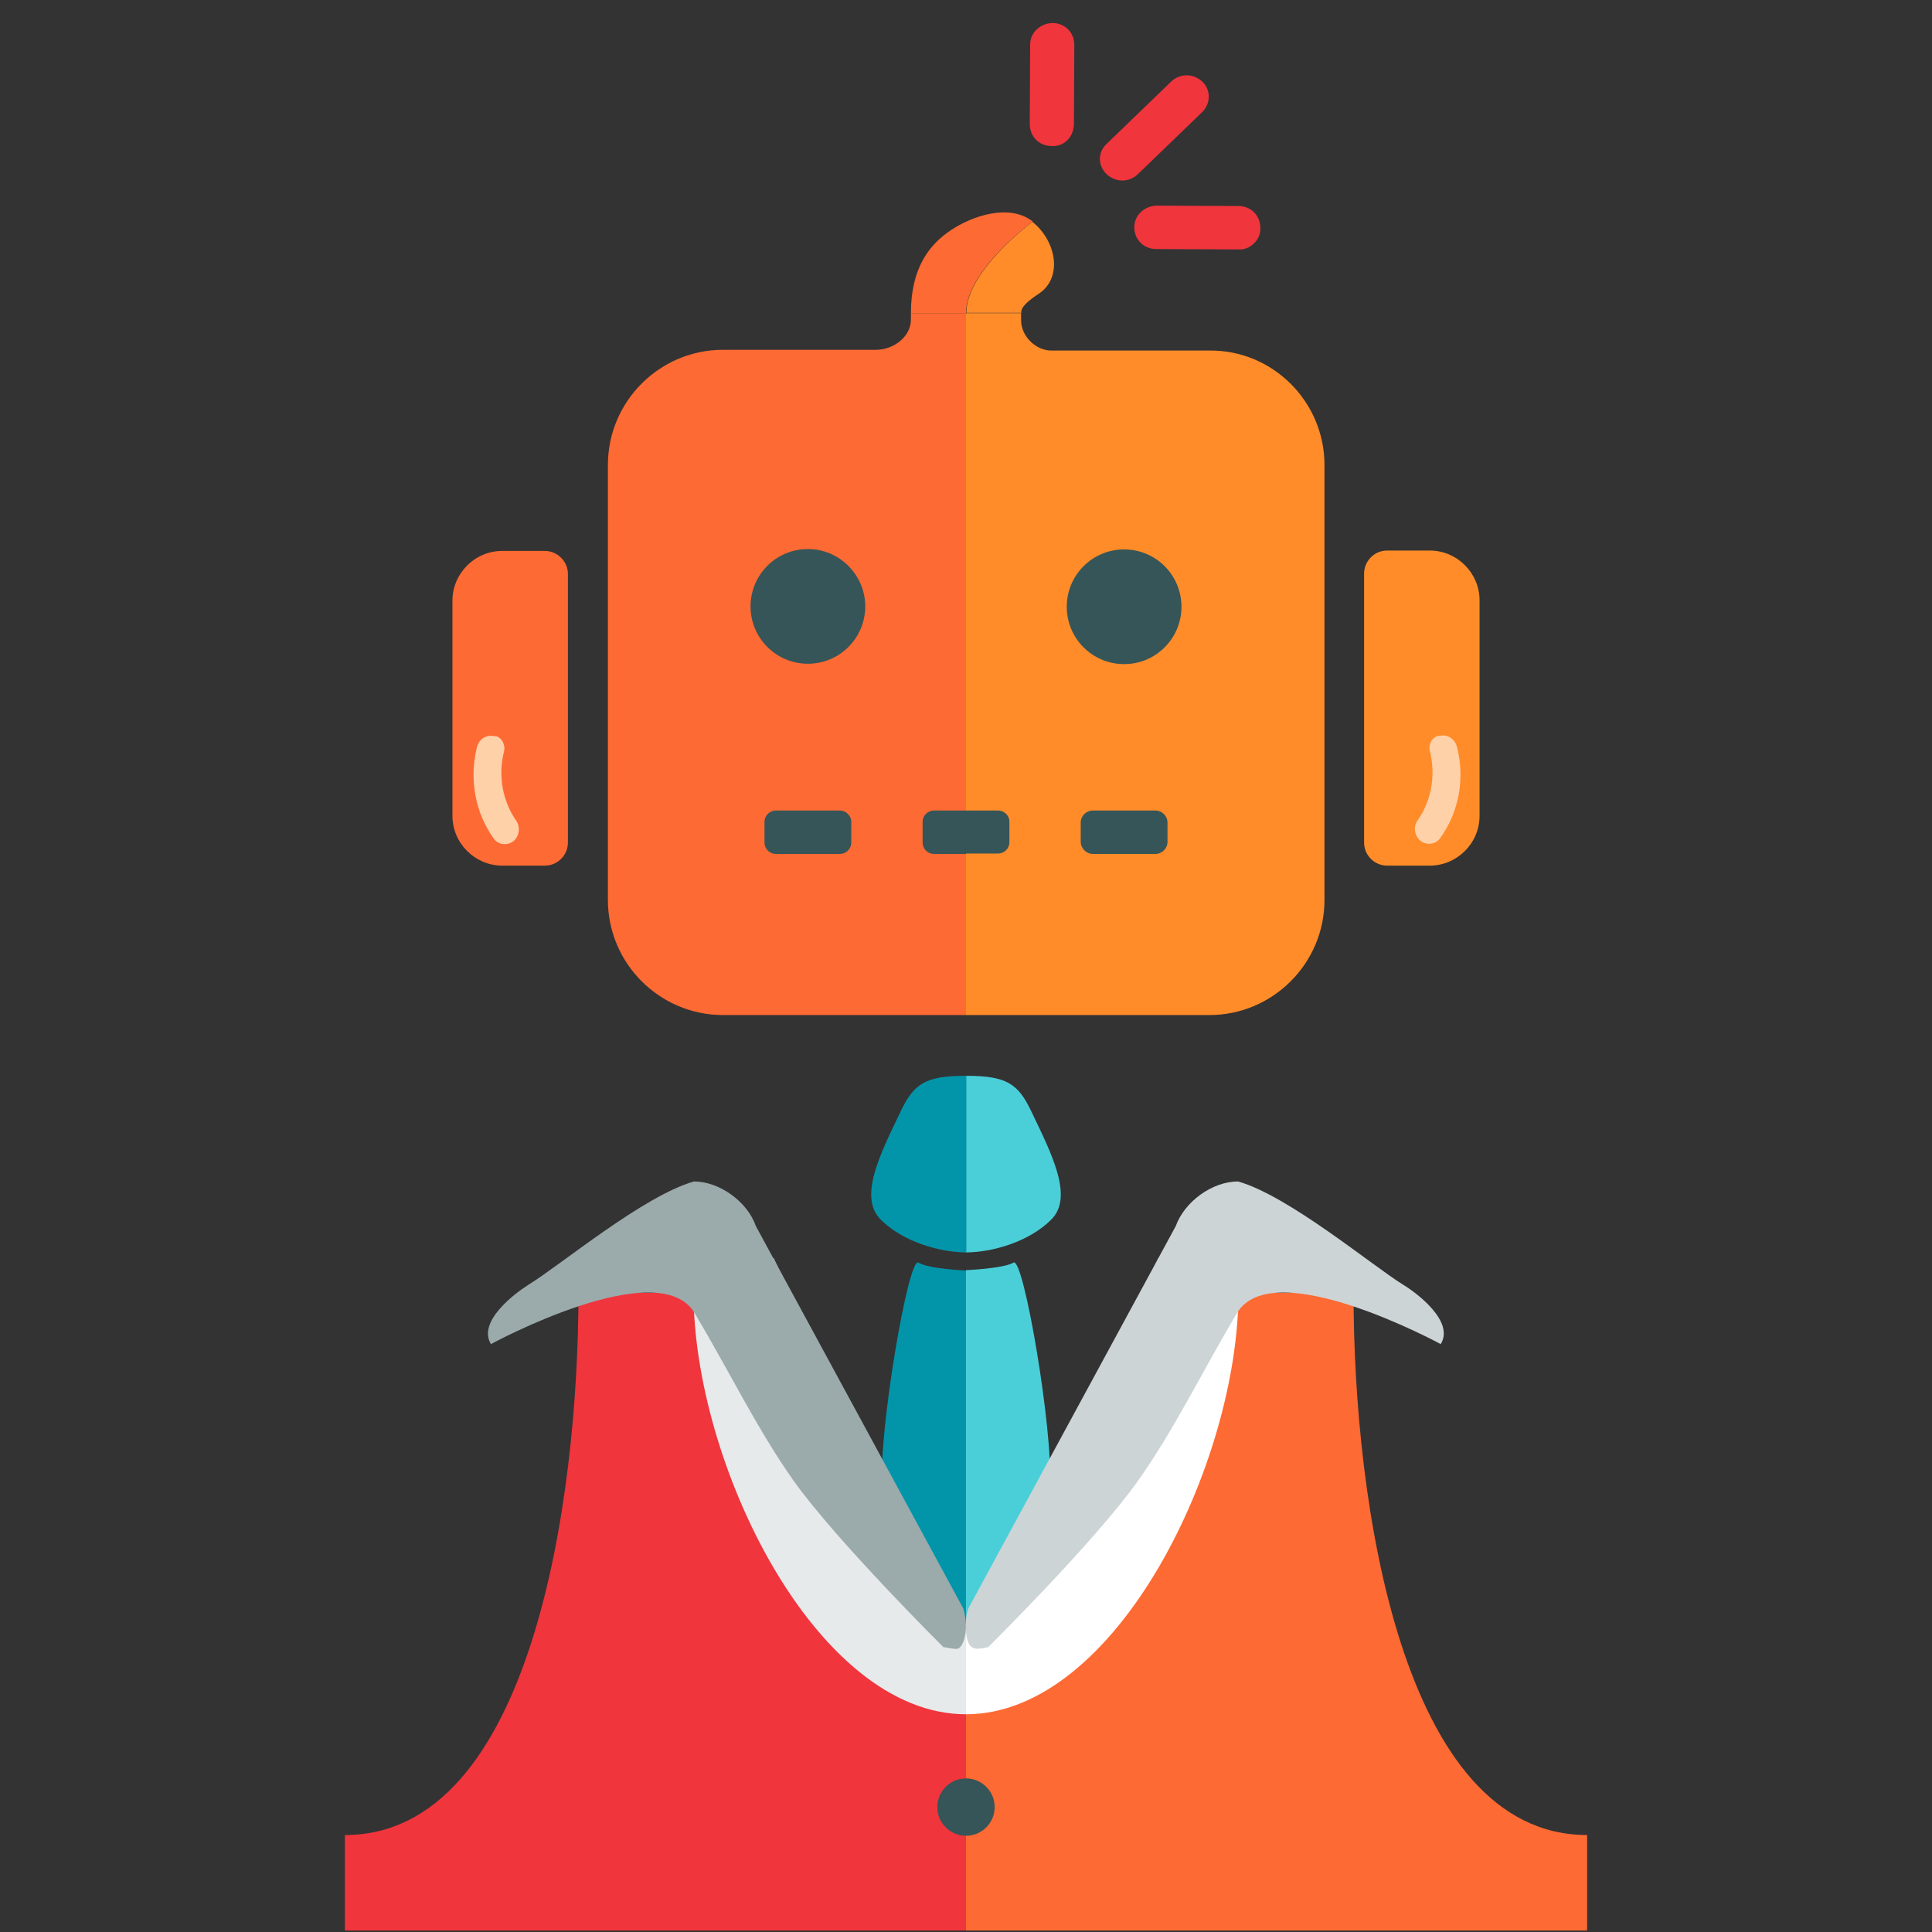 <?xml version="1.0" encoding="utf-8"?>
<!-- Generator: Adobe Illustrator 19.0.0, SVG Export Plug-In . SVG Version: 6.00 Build 0)  -->
<svg version="1.1" id="Layer_1" xmlns="http://www.w3.org/2000/svg" xmlns:xlink="http://www.w3.org/1999/xlink" x="0px" y="0px"
	 viewBox="96 11 512 512" style="enable-background:new 96 11 512 512;" xml:space="preserve">
<rect x="96" y="11" width="512" height="512" fill="#333333" stroke="none"/>
<style type="text/css">
	.st0{display:none;fill:#020202;}
	.st1{fill:#FD6A33;}
	.st2{fill:#FF8C29;}
	.st3{fill:#365558;}
	.st4{fill:#FFD1A9;}
	.st5{fill:#F0353D;}
	.st6{fill:#FFFFFF;}
	.st7{fill:#4ACFD9;}
	.st8{fill:#0295AA;}
	.st9{fill:#9BAAAB;}
	.st10{fill:#CDD4D5;}
	.st11{fill:#E6EAEA;}
	.st12{fill:#BCD643;}
</style>
<rect x="192" y="22" class="st0" width="512" height="512"/>
<path class="st1" d="M240.4,157h-5.6h-5.7c-7.3,0-13.2,6-13.2,13.2v57c0,7.3,6,13.2,13.2,13.2h5.7h5.6c3.3,0,6.1-2.7,6.1-6.1V163
	C246.5,159.9,243.8,157,240.4,157z"/>
<path class="st2" d="M469.2,240.4h-5.6c-3.3,0-6.1-2.7-6.1-6.1V163c0-3.3,2.7-6.1,6.1-6.1h5.6h5.7c7.3,0,13.2,6,13.2,13.2v57.1
	c0,7.3-6,13.2-13.2,13.2L469.2,240.4L469.2,240.4z"/>
<path class="st2" d="M416.5,103.9h-41.9c-4.1,0-8-3.8-8-8V94H352v186h64.5c16.8,0,30.5-13.7,30.5-30.5V134.2
	C447,117.4,433.2,103.7,416.5,103.9z"/>
<path class="st2" d="M371.2,88.9c6.6-4.3,4.7-14.1-1.6-19.1c0,0-17.5,12.9-17.5,24.1c5.1,0,14.6,0,14.6,0S365.8,92.4,371.2,88.9z"/>
<path class="st3" d="M385.6,237.3h16.6c1.7,0,3.2-1.4,3.2-3.2V229c0-1.7-1.4-3.2-3.2-3.2h-16.6c-1.7,0-3.2,1.4-3.2,3.2v5.1
	C382.4,235.8,383.9,237.3,385.6,237.3z"/>
<path class="st3" d="M393.9,187c8.4,0,15.2-6.8,15.2-15.2s-6.8-15.2-15.2-15.2c-8.4,0-15.2,6.8-15.2,15.2
	C378.7,180.2,385.5,187,393.9,187z"/>
<path class="st3" d="M360.5,225.8H352v11.4h8.5c1.6,0,3-1.3,3-3v-5.5C363.5,227.2,362.2,225.8,360.5,225.8z"/>
<path class="st1" d="M337.4,95.7c0,4.6-4.7,8-9.2,8h-40.6c-16.8,0-30.5,13.7-30.5,30.5v115.3c0,16.8,13.7,30.5,30.5,30.5H352V94
	h-14.6V95.7z"/>
<path class="st1" d="M348,72c-5.6,3.7-10.6,9.9-10.6,22c6.8,0,9.5,0,14.6,0c0-11.4,17.7-24.3,17.7-24.3
	C363.4,64.8,353.5,68.3,348,72z"/>
<path class="st3" d="M318.6,225.8h-17c-1.6,0-3,1.3-3,3v5.5c0,1.6,1.3,3,3,3h17c1.6,0,3-1.3,3-3v-5.5
	C321.6,227.2,320.2,225.8,318.6,225.8z"/>
<path class="st3" d="M310.1,156.5c-8.4,0-15.2,6.8-15.2,15.2s6.8,15.2,15.2,15.2s15.2-6.8,15.2-15.2
	C325.3,163.4,318.5,156.5,310.1,156.5z"/>
<path class="st3" d="M343.5,225.8c-1.6,0-3,1.3-3,3v5.5c0,1.6,1.3,3,3,3h8.5v-11.5H343.5z"/>
<path class="st4" d="M229,207.2c0.6,0.9,0.9,2.1,0.5,3.2c-1.5,6.3-0.3,12.9,3.3,18.1c1.2,1.7,0.8,4.1-0.7,5.4c-1.7,1.3-4,1-5.2-0.6
	c-5-6.9-6.6-15.8-4.5-24.3c0.5-2.1,2.5-3.4,4.5-2.9C227.9,206,228.4,206.5,229,207.2z"/>
<path class="st4" d="M477.6,206c2-0.5,4,0.9,4.5,2.9c2.2,8.5,0.5,17.4-4.5,24.3c-1.2,1.6-3.5,1.9-5.2,0.6c-1.5-1.3-2-3.7-0.7-5.4
	c3.6-5.2,4.8-11.7,3.3-18.1c-0.4-1.1-0.1-2.3,0.5-3.2C476,206.5,476.6,206,477.6,206z"/>
<path class="st5" d="M414.6,40.7l-17.1,16.5c-2.3,2.2-5.9,2.2-8.3-0.1c-2.3-2.3-2.3-5.8,0.1-8l17.1-16.5c2.3-2.2,5.9-2.2,8.3,0.1
	C416.9,34.9,416.9,38.4,414.6,40.7z"/>
<path class="st5" d="M428.3,75.5c-1.1,1.1-2.5,1.7-4.2,1.6l-21.7-0.1c-3.3,0-5.8-2.5-5.8-5.8c0-3.1,2.6-5.6,5.9-5.7l21.7,0.1
	c3.3,0,5.8,2.5,5.8,5.8C430.1,73.1,429.3,74.6,428.3,75.5z"/>
<path class="st5" d="M378.9,48.1c-1.1,1.1-2.5,1.7-4.2,1.6c-3.3,0-5.8-2.5-5.8-5.8l0.1-21.1c0-3.1,2.6-5.6,5.9-5.7
	c3.3,0,5.8,2.5,5.8,5.8l-0.1,21.1C380.5,45.6,380,47,378.9,48.1z"/>
<polygon class="st6" points="352,444.1 352,437.3 370.3,413.1 403,344.4 419.2,347.3 449.3,368.9 432.5,419.9 378,475.6 352,475.6 
	"/>
<path class="st7" d="M352,296.1c10.8,0,13.8,2.1,17.3,9.4c5.4,11.3,11.3,22.7,5.3,28.7s-15.8,8.7-22.7,8.7v-46.8H352z"/>
<path class="st7" d="M352,347.6c0,0,9.9-0.4,12.6-2s10.6,45.1,9.6,58.8c-1,13.7-5.2,11.5-5.2,11.5l-17,25.5V347.6z"/>
<rect x="-496.7" y="11" class="st5" width="128" height="128"/>
<rect x="-368.7" y="11" class="st1" width="128" height="128"/>
<rect x="-240.7" y="11" class="st2" width="128" height="128"/>
<rect x="-112.7" y="11" class="st4" width="128" height="128"/>
<rect x="-496.7" y="139" class="st3" width="128" height="128"/>
<rect x="-368.7" y="139" class="st8" width="128" height="128"/>
<rect x="-240.7" y="139" class="st7" width="128" height="128"/>
<rect x="-496.7" y="267" class="st9" width="128" height="128"/>
<rect x="-368.7" y="267" class="st10" width="128" height="128"/>
<rect x="-240.7" y="267" class="st11" width="128" height="128"/>
<rect x="-112.7" y="267" class="st6" width="128" height="128"/>
<rect x="-496.7" y="395" class="st12" width="128" height="128"/>
<polygon class="st11" points="352,443.8 352,437.3 333.7,413.1 301,344.4 284.8,347.3 254.7,368.9 271.5,419.9 326,475.6 352,475.3 
	"/>
<path class="st1" d="M352,465.3c39.9,0,72.2-66.6,72.2-111.7h30.5c0,55.6,12.7,143.7,61.9,143.7v25.3H352V465.3z"/>
<path class="st5" d="M352,465.3c-39.9,0-72.2-66.6-72.2-111.7h-30.5c0,55.6-12.7,143.7-61.9,143.7v25.3H352V465.3z"/>
<path class="st10" d="M424.1,324.1c13.4,3.8,35.4,22.2,43.8,27.4c3.8,2.3,13.6,9.8,9.9,15.7c0,0-44.5-24.2-54-8.2
	s-16.5,30.7-26.2,44.4c-11.4,16.1-39.7,44.1-39.7,44.1c-3.2,0.7-3.7,0.5-4.6-0.2c-1.4-1.2-1.9-6.1-0.7-10l55-101.4
	C409.9,329.5,417.2,324.1,424.1,324.1"/>
<path class="st8" d="M352,296.1c-10.8,0-13.8,2.1-17.3,9.4c-5.4,11.3-11.3,22.7-5.3,28.7s15.8,8.7,22.7,8.7v-46.8H352z"/>
<path class="st8" d="M352,347.7c0,0-9.9-0.4-12.6-2.1s-10.6,45.1-9.6,58.8c1,13.7,5.2,11.5,5.2,11.5l17,25.5V347.7z"/>
<path class="st9" d="M279.9,324.1c6.8,0,14.2,5.4,16.4,11.8l55,101.4c1.2,3.9,0.7,8.3-0.7,10c-0.7,0.8-0.6,0.9-4.6,0.2
	c0,0-28.3-28.1-39.7-44.1c-9.7-13.8-16.7-28.4-26.2-44.4s-54,8.2-54,8.2c-3.6-5.9,6.1-13.3,9.9-15.7
	C244.5,346.3,266.5,327.9,279.9,324.1"/>
<circle class="st3" cx="352" cy="489.9" r="7.6"/>
</svg>
